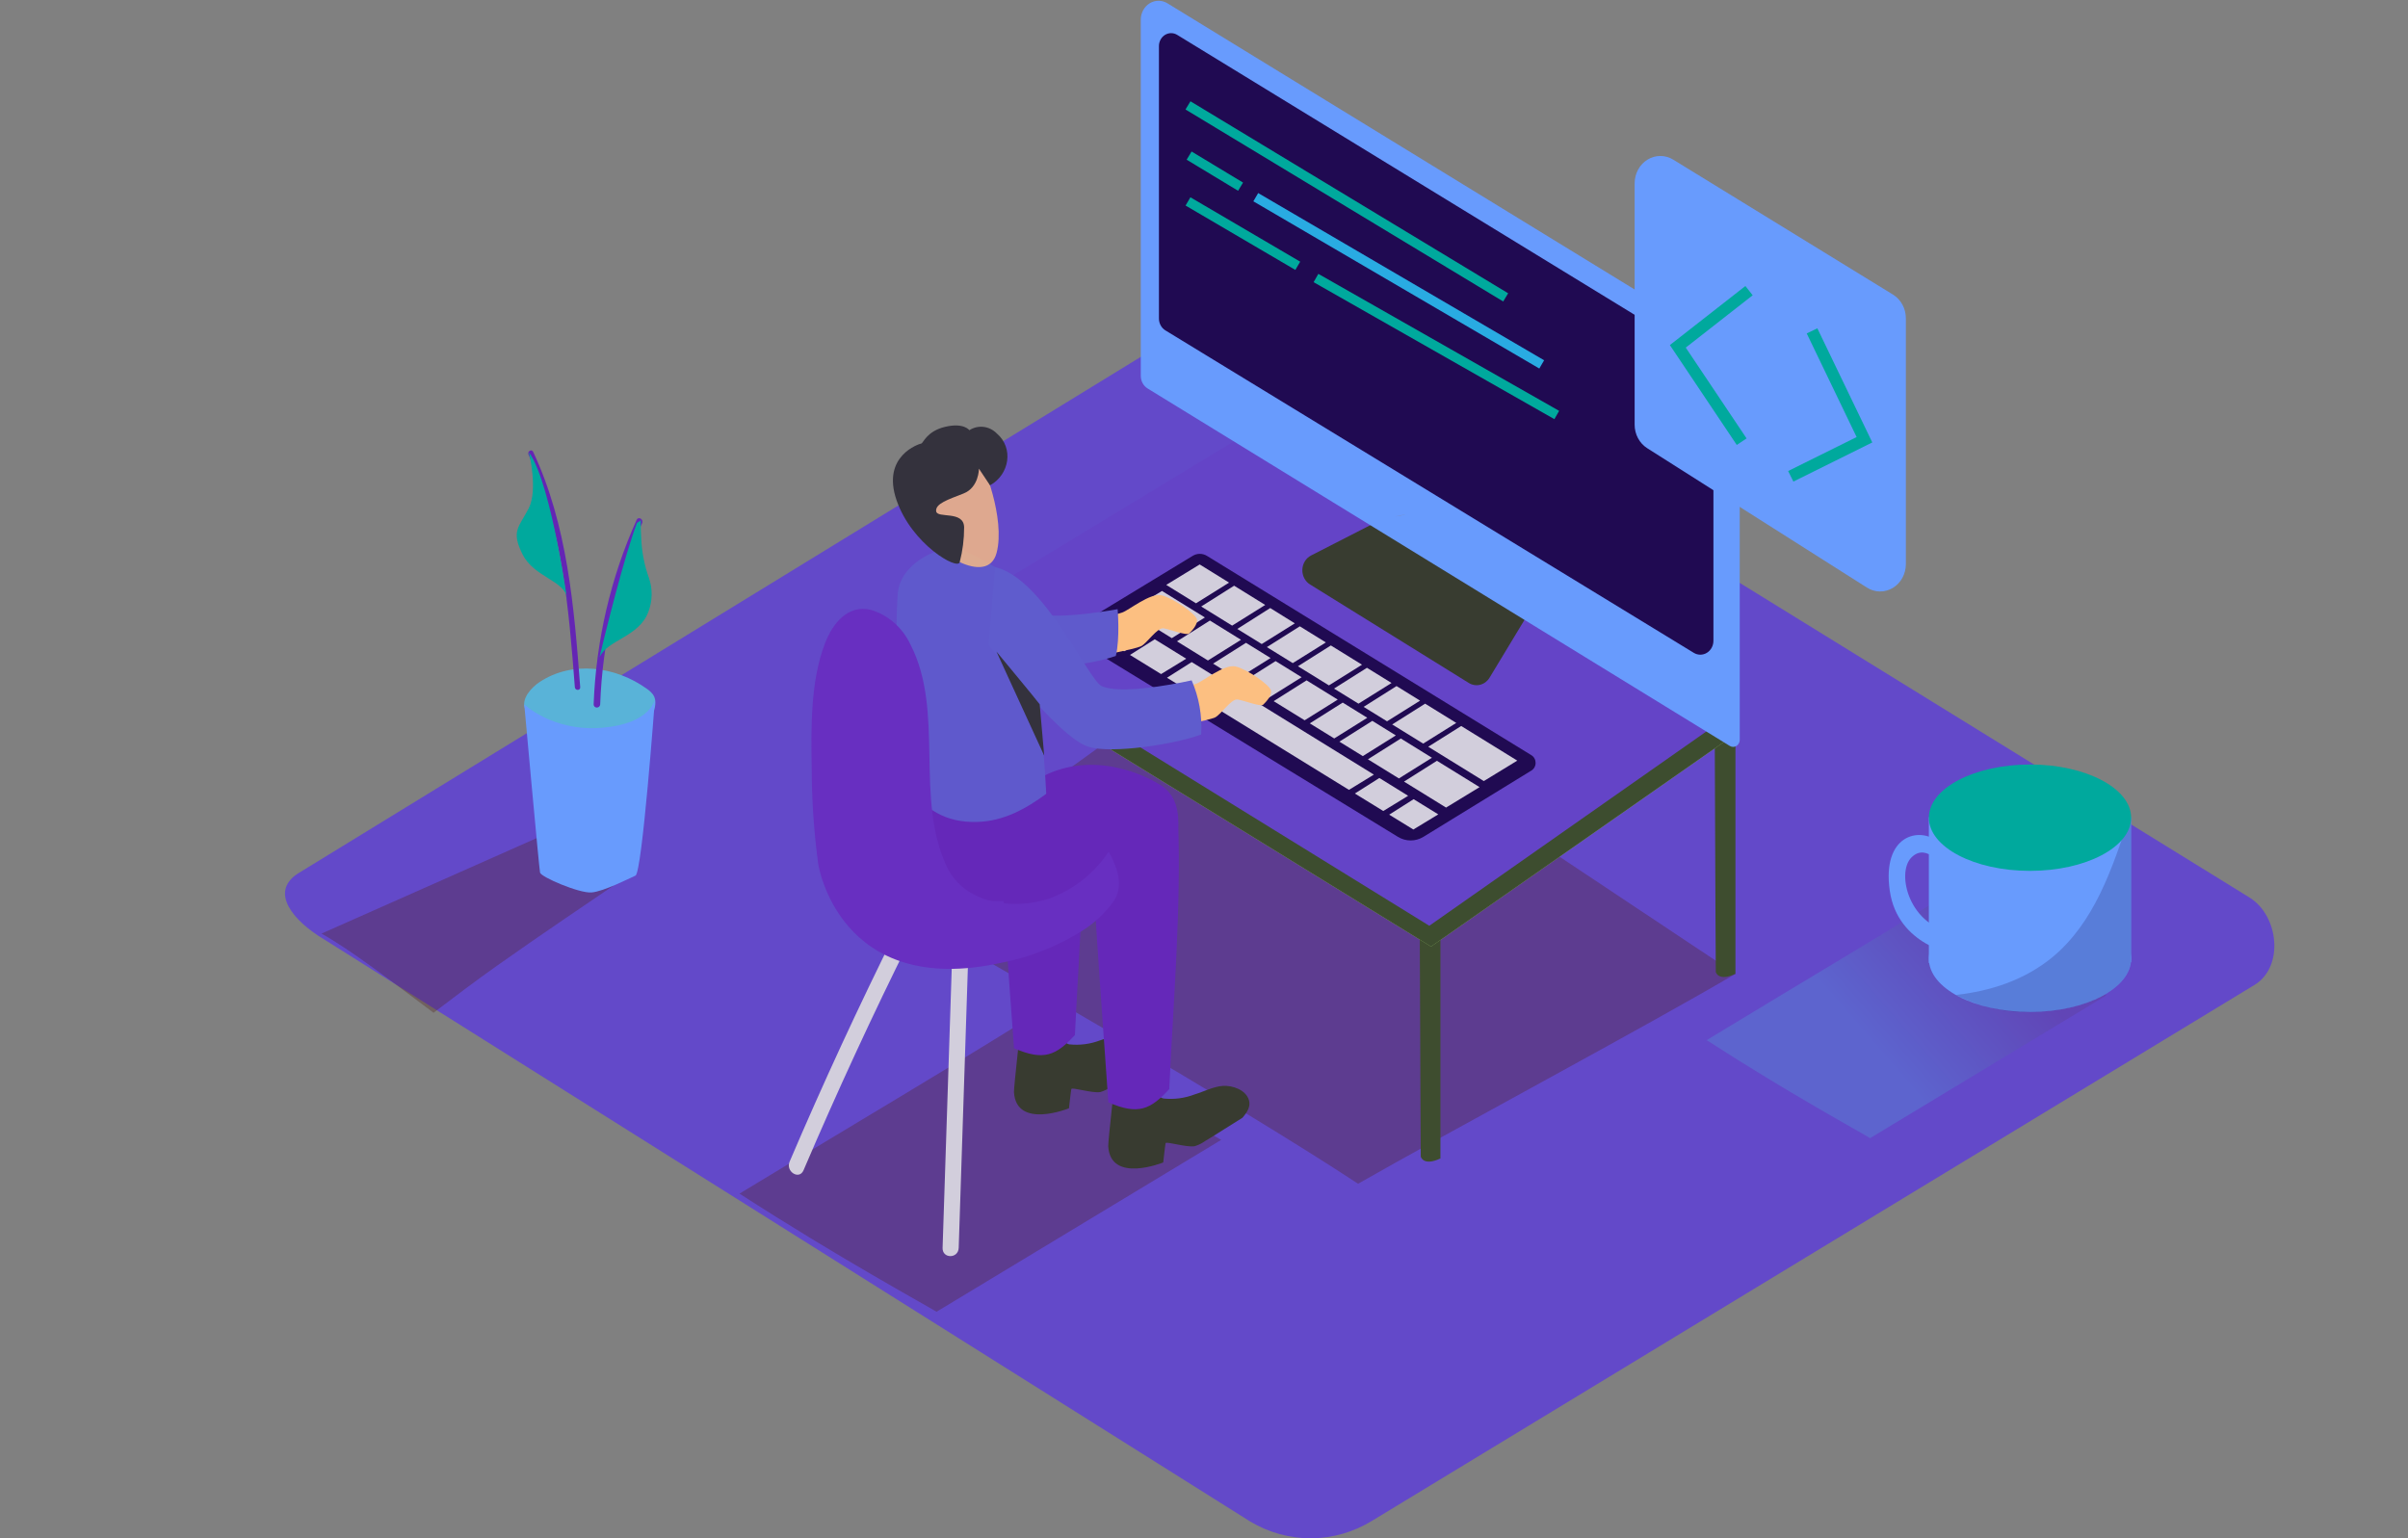 <svg width="1022" height="653" viewBox="0 0 1022 653" fill="none" xmlns="http://www.w3.org/2000/svg">
<rect x="0" y="0" width="1022" height="653" fill="#808080" stroke="none"/>
<path d="M530.624 645.862L137.382 398.646C124.868 391.177 114.131 378.883 126.327 370.857L521.004 128.902C526.931 124.998 535.912 122.452 541.93 126.162L954.684 380.944C967.199 388.68 969.456 410.285 956.964 418.021L582.46 645.474C574.597 650.326 565.68 652.914 556.59 652.982C547.5 653.05 538.55 650.596 530.624 645.862Z" fill="#6349C9"/>
<path opacity="0.32" d="M821.902 382.399C791.903 400.998 770.476 413.511 724.338 441.518C759.261 464.094 789.783 480.656 793.704 483.129L894.004 422.507C885.866 418.069 859.241 402.041 821.902 382.399Z" fill="url(#paint0_linear_525_74)"/>
<path opacity="0.32" d="M431.441 435.432C395.288 457.862 369.461 472.92 313.863 506.674C355.943 533.882 392.735 553.863 397.477 556.821L518.291 483.856C508.603 478.425 476.531 459.098 431.441 435.432Z" fill="url(#paint1_linear_525_74)"/>
<path opacity="0.32" d="M210.943 409.922C229.703 396.633 248.783 383.83 267.749 370.905L240.805 349.979L136.448 396.294C149.054 403.326 166.082 416.493 183.999 429.903C192.912 423.137 201.825 416.372 210.943 409.922Z" fill="url(#paint2_linear_525_74)"/>
<path d="M277.984 296.704C277.829 296.018 277.541 295.374 277.14 294.813C276.404 293.859 275.526 293.04 274.542 292.388C261.297 282.858 242.947 280.264 228.951 289.551C225.76 291.685 220.995 296.51 222.887 301.069C223.982 303.712 227.31 305.264 229.726 306.331C237.41 309.597 245.44 311.853 253.638 313.048C256.602 313.581 259.611 314.115 262.597 314.406C264.663 314.617 266.745 314.273 268.653 313.404C270.561 312.536 272.233 311.171 273.516 309.435C275.59 306.549 278.918 300.924 277.984 296.704Z" fill="#59B3D8"/>
<path d="M222.5 298.984C222.5 298.984 234.581 310.623 255.462 308.926C276.342 307.228 277.961 296.801 277.961 296.801C277.961 296.801 272.558 370.421 269.709 371.681C266.86 372.942 256.191 378.423 251.04 378.835C245.888 379.247 229.612 372.312 229.202 370.396C228.791 368.481 222.5 298.984 222.5 298.984Z" fill="#689BFD"/>
<path d="M226.284 191.804C225.646 190.422 223.662 191.634 224.324 193.016C238.616 223.667 241.397 258.173 243.973 291.685C244.087 293.212 246.367 293.237 246.253 291.685C243.677 257.615 240.805 222.745 226.284 191.804Z" fill="#6425B4"/>
<path d="M224.483 191.998C224.483 191.998 228.472 207.905 224.346 215.859C220.22 223.812 216.824 225.388 221.748 235.258C226.671 245.127 239.847 246.461 240.713 254.026C241.58 261.592 234.422 205.504 224.483 191.998Z" fill="#00A99D"/>
<path d="M270.188 220.709C259.18 245.197 252.975 271.813 251.951 298.935C251.951 300.826 254.664 300.802 254.732 298.935C255.699 272.329 261.74 246.209 272.49 222.163C273.356 220.49 270.963 218.987 270.188 220.709Z" fill="#6528B8"/>
<path d="M272.148 228.444C272.148 226.843 271.806 223.594 271.966 220.902L270.37 221.969C264.945 236.009 256.83 268.988 254.413 279.075C257.719 271.51 271.236 270.467 275.203 259.676C276.953 255.096 277.034 249.986 275.431 245.345C273.474 239.941 272.365 234.231 272.148 228.444Z" fill="#00A99D"/>
<path opacity="0.32" d="M576.397 502.48C613.143 481.432 700.107 434.898 736.579 413.365L526.68 273.668L375.228 383.054C413.661 404.442 523.215 467.489 576.397 502.48Z" fill="url(#paint3_linear_525_74)"/>
<path d="M399.255 266.975C399.414 318.698 399.688 365.255 399.688 365.255C399.688 365.255 400.714 369.475 408.031 366.031V263.871C405.113 264.914 402.195 265.908 399.255 266.975Z" fill="#5B434D"/>
<path d="M602.566 392.681C602.725 444.403 602.999 490.961 602.999 490.961C602.999 490.961 604.025 495.18 611.342 491.737V389.674C608.424 390.644 605.506 391.711 602.566 392.681Z" fill="#3E4D2F"/>
<path d="M727.78 314.309C727.94 366.031 728.213 412.589 728.213 412.589C728.213 412.589 729.239 416.808 736.556 413.365V311.302C733.661 312.32 730.744 313.339 727.78 314.309Z" fill="#3E4D2F"/>
<path d="M397.545 263.871V272.674L607.353 401.798L736.374 311.666L736.579 301.821" fill="#A5DD73"/>
<path opacity="0.76" d="M397.545 263.871V272.674L607.353 401.798L736.374 311.666L736.579 301.821" fill="#1E2019"/>
<path d="M397.545 263.871L532.539 181.959L736.579 301.821L606.623 392.972L397.545 263.871Z" fill="#6444C7"/>
<path d="M584.876 221.242L556.451 235.791C555.378 236.338 554.466 237.186 553.813 238.244C553.159 239.301 552.789 240.528 552.742 241.792C552.695 243.057 552.973 244.311 553.546 245.42C554.12 246.528 554.966 247.45 555.995 248.085L623.401 289.915C624.858 290.817 626.586 291.087 628.226 290.667C629.865 290.247 631.289 289.169 632.2 287.659L648.567 260.573" fill="#383C30"/>
<path d="M727.78 143.718L495.565 1.451C494.415 0.725 493.105 0.336 491.768 0.326C490.431 0.315 489.115 0.683 487.956 1.391C486.796 2.099 485.835 3.122 485.169 4.355C484.503 5.589 484.157 6.988 484.167 8.41V159.553C484.17 160.64 484.441 161.707 484.953 162.647C485.465 163.588 486.2 164.369 487.085 164.912L734.163 316.637C734.59 316.902 735.076 317.042 735.571 317.043C736.066 317.044 736.552 316.906 736.98 316.643C737.408 316.379 737.764 316 738.009 315.543C738.255 315.086 738.383 314.568 738.38 314.042V163.506C738.395 159.509 737.424 155.579 735.564 152.107C733.704 148.634 731.02 145.742 727.78 143.718Z" fill="#689BFD"/>
<path d="M499.599 14.788L719.483 149.369C721.831 150.805 723.783 152.875 725.139 155.37C726.496 157.865 727.21 160.696 727.21 163.578V271.97C727.213 273.01 726.958 274.033 726.471 274.935C725.984 275.836 725.282 276.586 724.436 277.107C723.59 277.628 722.63 277.903 721.652 277.904C720.675 277.905 719.714 277.631 718.867 277.111L494.63 140.251C493.792 139.739 493.095 139.001 492.611 138.111C492.127 137.221 491.872 136.211 491.872 135.183V19.637C491.862 18.669 492.091 17.716 492.538 16.873C492.985 16.029 493.633 15.326 494.417 14.834C495.2 14.343 496.092 14.079 497.002 14.071C497.912 14.063 498.808 14.31 499.599 14.788Z" fill="#200A52"/>
<path d="M594.459 218.806C595.757 218.54 596.807 218.314 596.805 218.301C596.803 218.288 595.749 218.493 594.451 218.759C593.153 219.025 592.103 219.251 592.105 219.264C592.108 219.277 593.162 219.072 594.459 218.806Z" fill="#AB643C"/>
<path d="M710.524 155.504C711.846 155.504 712.918 154.266 712.918 152.739C712.918 151.212 711.846 149.975 710.524 149.975C709.202 149.975 708.131 151.212 708.131 152.739C708.131 154.266 709.202 155.504 710.524 155.504Z" fill="#659FE4"/>
<path d="M702.888 151.454C704.21 151.454 705.281 150.216 705.281 148.69C705.281 147.163 704.21 145.925 702.888 145.925C701.566 145.925 700.494 147.163 700.494 148.69C700.494 150.216 701.566 151.454 702.888 151.454Z" fill="#C5E9FF"/>
<path d="M504.204 44.735L639.038 126.235" stroke="#00A99D" stroke-width="4.06" stroke-miterlimit="10"/>
<path d="M504.683 66.05L526.521 79.241" stroke="#00A99D" stroke-width="4.06" stroke-miterlimit="10"/>
<path d="M532.972 83.703L654.334 154.679" stroke="#29ABE2" stroke-width="4.06" stroke-miterlimit="10"/>
<path d="M504.204 85.497L550.798 112.826" stroke="#00A99D" stroke-width="4.06" stroke-miterlimit="10"/>
<path d="M558.525 118.015L660.716 176.163" stroke="#00A99D" stroke-width="4.06" stroke-miterlimit="10"/>
<path d="M808.886 135.159V239.428C808.89 241.485 808.38 243.506 807.41 245.284C806.439 247.063 805.042 248.535 803.362 249.551C801.681 250.567 799.777 251.09 797.843 251.067C795.91 251.044 794.018 250.475 792.359 249.419L699.104 190.252C697.477 189.222 696.129 187.759 695.194 186.007C694.259 184.256 693.768 182.276 693.77 180.261V77.835C693.768 75.793 694.271 73.788 695.23 72.02C696.189 70.252 697.568 68.784 699.23 67.764C700.892 66.743 702.777 66.207 704.696 66.208C706.614 66.21 708.499 66.749 710.159 67.771L803.415 125.047C805.084 126.069 806.47 127.543 807.43 129.319C808.391 131.095 808.893 133.11 808.886 135.159Z" fill="#689BFD"/>
<path d="M742.323 123.374L712.097 147.016L739.201 187.488" stroke="#00A99D" stroke-width="5" stroke-miterlimit="10"/>
<path d="M769.062 140.445L791.311 186.663L760.035 202.182" stroke="#00A99D" stroke-width="5" stroke-miterlimit="10"/>
<path d="M506.142 235.985L457.155 265.763C456.644 266.078 456.219 266.531 455.925 267.076C455.63 267.621 455.474 268.238 455.474 268.867C455.474 269.495 455.63 270.113 455.925 270.657C456.219 271.202 456.644 271.655 457.155 271.97L593.288 355.217C594.938 356.227 596.809 356.759 598.713 356.759C600.617 356.759 602.488 356.227 604.139 355.217L649.98 327.064C650.515 326.736 650.959 326.265 651.268 325.696C651.578 325.128 651.74 324.483 651.74 323.826C651.74 323.17 651.578 322.525 651.268 321.957C650.959 321.388 650.515 320.917 649.98 320.589L512.296 235.985C511.363 235.403 510.301 235.097 509.219 235.097C508.137 235.097 507.075 235.403 506.142 235.985Z" fill="#200A52"/>
<path d="M580.158 283.464L566.185 292.291L576.556 298.693L590.598 289.915L580.158 283.464Z" fill="white" fill-opacity="0.8"/>
<path d="M564.84 273.983L550.866 282.81L564.019 290.933L578.061 282.155L564.84 273.983Z" fill="white" fill-opacity="0.8"/>
<path d="M509.173 239.598L494.972 248.279L507.601 256.087L521.642 247.309L509.173 239.598Z" fill="white" fill-opacity="0.8"/>
<path d="M539.104 258.1L525.13 266.975L535.502 273.377L549.544 264.599L539.104 258.1Z" fill="white" fill-opacity="0.8"/>
<path d="M523.785 248.619L509.812 257.445L522.942 265.569C524.492 264.623 533.291 259.094 536.984 256.791L523.785 248.619Z" fill="white" fill-opacity="0.8"/>
<path d="M592.718 291.224L578.745 300.051L588.683 306.185L602.703 297.407L592.718 291.224Z" fill="white" fill-opacity="0.8"/>
<path d="M551.664 265.86L537.69 274.686L548.678 281.476L562.72 272.698L551.664 265.86Z" fill="white" fill-opacity="0.8"/>
<path d="M604.845 298.693L590.872 307.519L604.025 315.643L618.066 306.864L604.845 298.693Z" fill="white" fill-opacity="0.8"/>
<path d="M620.164 308.174L606.167 316.976L629.76 331.55L643.962 322.869L620.164 308.174Z" fill="white" fill-opacity="0.8"/>
<path d="M493.171 250.85L478.97 259.531L497.343 270.879L511.385 262.101L493.171 250.85Z" fill="white" fill-opacity="0.8"/>
<path d="M528.823 272.868L514.849 281.694L525.221 288.096L539.263 279.318L528.823 272.868Z" fill="white" fill-opacity="0.8"/>
<path d="M554.536 288.799L540.562 297.626L553.715 305.749L567.757 296.971L554.536 288.799Z" fill="white" fill-opacity="0.8"/>
<path d="M541.383 280.627L527.41 289.454L538.397 296.243L552.439 287.465L541.383 280.627Z" fill="white" fill-opacity="0.8"/>
<path d="M569.877 298.232L555.904 307.058L566.276 313.46L580.295 304.682L569.877 298.232Z" fill="white" fill-opacity="0.8"/>
<path d="M582.437 305.992L568.464 314.818L578.403 320.953L592.422 312.175L582.437 305.992Z" fill="white" fill-opacity="0.8"/>
<path d="M513.505 263.411L499.531 272.237L512.661 280.36L526.703 271.582L513.505 263.411Z" fill="white" fill-opacity="0.8"/>
<path d="M594.542 313.484L580.568 322.311L593.721 330.434L607.74 321.656L594.542 313.484Z" fill="white" fill-opacity="0.8"/>
<path d="M595.887 331.768L613.735 342.801L627.96 334.12L609.86 322.941L595.887 331.768Z" fill="white" fill-opacity="0.8"/>
<path d="M585.424 330.24L575.029 336.836L587.088 344.256L597.642 337.806L585.424 330.24Z" fill="white" fill-opacity="0.8"/>
<path d="M589.595 345.808L599.853 352.113L610.43 345.687L599.967 339.237L589.595 345.808Z" fill="white" fill-opacity="0.8"/>
<path d="M475.642 262.416L464.745 268.867L477.1 276.456L487.791 269.934L475.642 262.416Z" fill="white" fill-opacity="0.8"/>
<path d="M490.094 271.364L479.585 278.008L492.784 286.132L503.452 279.609L490.094 271.364Z" fill="white" fill-opacity="0.8"/>
<path d="M505.777 281.039L495.291 287.684L572.521 335.284L583.098 328.81L505.777 281.039Z" fill="white" fill-opacity="0.8"/>
<path d="M861.566 429.563C885.272 429.563 904.489 419.456 904.489 406.988C904.489 394.519 885.272 384.412 861.566 384.412C837.86 384.412 818.642 394.519 818.642 406.988C818.642 419.456 837.86 429.563 861.566 429.563Z" fill="#689BFD"/>
<path d="M904.512 346.851V408.249C904.512 408.249 872.598 439.772 818.642 408.758V346.851" fill="#689BFD"/>
<path opacity="0.21" d="M871.003 406.381C859.149 416.081 844.834 420.688 830.154 422.337C839.936 427.37 850.702 429.864 861.566 429.612C884.361 429.612 902.985 420.252 904.352 408.418L904.489 408.297V346.851H903.691C896.465 368.82 888.852 391.638 871.003 406.381Z" fill="#200A52"/>
<path d="M825.07 368.82C825.07 368.82 817.958 357.253 811.256 363.97C804.555 370.687 810.413 393.796 830.085 396.027V405.193C830.085 405.193 805.398 401.629 802.047 378.035C798.696 354.441 814.607 350.803 822.563 357.302" fill="#689BFD"/>
<path d="M861.566 369.669C885.272 369.669 904.489 359.561 904.489 347.093C904.489 334.625 885.272 324.518 861.566 324.518C837.86 324.518 818.642 334.625 818.642 347.093C818.642 359.561 837.86 369.669 861.566 369.669Z" fill="#00A99D"/>
<path d="M457.588 346.996C447.011 339.14 434.564 334.872 421.115 337.976C406.8 341.322 394.399 350.9 379.81 353.252C377.531 353.616 368.299 352.986 366.885 354.416C326.287 395.3 439.83 390.911 439.83 390.911C450.84 381.211 461.212 371.875 472.154 362.176C468.826 354.416 463.355 351.312 457.588 346.996Z" fill="#682FC1"/>
<path d="M404.087 406.357L400.052 529.687C399.893 534.367 406.731 534.367 406.891 529.687L410.926 406.357C411.154 401.677 404.338 401.701 404.087 406.357Z" fill="#D2CEDC"/>
<path d="M380.471 394.96C364.423 427.179 349.31 459.89 335.131 493.095C333.331 497.314 339.212 501.024 341.035 496.757C355.214 463.552 370.327 430.84 386.375 398.622C388.427 394.499 382.546 390.814 380.471 394.96Z" fill="#D2CEDC"/>
<path d="M460.414 264.55C461.805 264.187 473.499 260.986 476.371 259.967C479.243 258.949 488.133 251.601 492.966 252.693C497.799 253.784 507.532 260.598 507.988 262.877C508.444 265.156 505.708 267.921 504.683 268.915C503.657 269.909 496.613 267.169 493.878 266.708C491.142 266.248 486.788 273.134 484.213 274.347C481.637 275.559 464.996 278.736 464.996 278.736" fill="#FCBF81"/>
<path d="M491.849 294.764C493.24 294.401 504.933 291.2 507.806 290.181C510.678 289.163 519.568 281.815 524.401 282.907C529.233 283.998 538.967 290.812 539.423 293.091C539.879 295.37 537.143 298.135 536.117 299.129C535.092 300.123 528.048 297.383 525.312 296.922C522.577 296.462 518.223 303.348 515.647 304.561C513.071 305.773 496.431 308.95 496.431 308.95" fill="#FCBF81"/>
<path d="M487.313 451.484C489.433 449.059 490.823 446.634 490.094 444.088C488.794 439.554 483.004 437.711 479.038 437.953C475.072 438.196 470.968 440.378 466.957 441.591C462.762 443.192 458.284 443.781 453.849 443.312C453.135 443.201 452.486 442.812 452.026 442.221C450.796 441.931 449.659 441.304 448.727 440.402C447.796 439.501 447.102 438.355 446.714 437.08L433.584 432.085C433.584 432.085 430.233 461.596 430.347 463.609C431.328 479.54 453.69 470.447 453.69 470.447C453.69 470.447 454.487 463.172 454.693 462.275C454.898 461.378 463.469 464.142 467.002 463.56C468.627 463.077 470.167 462.316 471.561 461.305C474.205 459.753 476.804 458.104 479.38 456.455C481.956 454.806 484.646 453.182 487.313 451.484Z" fill="#383B30"/>
<path d="M438.28 342.559C433.356 343.068 428.432 343.747 423.531 344.499C425.568 378.01 427.847 411.498 430.37 444.961C443.135 450.514 448.31 447.944 456.22 439.336C457.724 407.4 460.346 373.864 460.278 341.661C452.983 342.001 445.643 342.34 438.28 342.559Z" fill="#6528B9"/>
<path d="M385.236 333.368C385.236 333.368 383.116 370.057 400.44 378.229C417.764 386.4 453.302 382.327 470.786 371.415C479.825 365.559 489.311 360.521 499.144 356.356C499.144 356.356 503.703 340.304 492.738 333.368C481.774 326.433 457.747 317.849 436.365 333.368" fill="#6528B9"/>
<path d="M473.567 278.445C475.414 270.952 474.342 258.585 474.342 258.585C474.342 258.585 452.71 262.513 443.591 261.01C434.473 259.507 419.565 239.186 419.565 239.186L421.594 279.439C438.873 283.295 456.767 284.119 473.567 278.445Z" fill="#5F5ACC"/>
<path d="M527.318 474.472C529.438 472.047 530.829 469.622 530.099 467.076C528.8 462.542 523.01 460.699 519.044 460.941C515.077 461.184 510.974 463.366 506.962 464.579C502.767 466.18 498.29 466.768 493.855 466.3C493.141 466.189 492.492 465.8 492.031 465.209C490.802 464.919 489.665 464.292 488.733 463.39C487.801 462.488 487.107 461.343 486.72 460.068L473.59 455.073C473.59 455.073 470.239 484.584 470.353 486.597C471.333 502.528 493.695 493.435 493.695 493.435C493.695 493.435 494.493 486.16 494.698 485.263C494.904 484.366 503.475 487.13 507.008 486.548C508.633 486.065 510.173 485.304 511.567 484.293C514.211 482.741 516.81 481.092 519.386 479.443C521.962 477.794 524.674 476.17 527.318 474.472Z" fill="#383B30"/>
<path d="M476.804 334.266C472.245 331.986 467.549 332.229 462.124 332.253C462.876 344.062 462.466 348.306 463.15 360.091L463.332 363.219C465.429 398.137 467.891 433.031 470.399 467.925C483.164 473.478 488.338 470.908 496.248 462.299C498.004 425.126 501.309 385.891 500.032 348.888C492.67 341.128 486.15 338.921 476.804 334.266Z" fill="#6528B9"/>
<path d="M384.939 325.778C384.939 326.676 385.099 329.707 385.235 333.368C392.416 343.432 401.192 349.324 414.869 348.888C426.016 348.548 435.385 343.359 444.047 336.957C442.953 315.497 439.693 278.76 434.61 253.226C434.177 251.068 428.911 249.613 427.361 248.716C423.737 246.606 425.857 242.969 422.3 240.714C417.143 237.519 411.771 234.731 406.23 232.372H406.093C397.226 232.227 381.93 239.501 381.018 252.135C379.628 271.534 381.634 283.295 383.047 302.669C383.571 310.477 384.324 318.189 384.939 325.778Z" fill="#5F59CC"/>
<path d="M415.827 195.587C416.989 195.902 426.837 220.005 422.984 234.652C419.132 249.298 395.744 234.239 389.863 223.085C383.982 211.93 393.715 189.379 415.827 195.587Z" fill="#FCBF81" fill-opacity="0.8"/>
<path d="M415.485 198.957C415.485 198.957 415.485 206.911 408.943 209.481C402.4 212.052 396.952 213.773 397.317 216.998C397.682 220.223 409.148 216.538 409.193 223.909C409.197 228.875 408.568 233.818 407.324 238.604C406.595 242.217 386.968 231.135 380.494 212.27C374.02 193.404 390.228 188.385 391.025 188.264C391.823 188.142 393.305 183.002 401.215 181.159C409.125 179.316 411.404 182.614 411.404 182.614C413.21 181.456 415.322 180.96 417.417 181.201C419.512 181.442 421.476 182.407 423.007 183.947C430.325 190.131 428.478 201.431 420.181 206.014L415.485 198.957Z" fill="#34323D"/>
<path d="M505.754 288.799C495.565 291.054 474.867 294.643 467.549 291.224C461.873 288.581 442.93 245.369 422.346 240.738L419.565 273.716C419.565 273.716 448.675 312.999 462.124 317.049C471.903 319.983 498.232 316.055 509.789 311.787C510.289 303.885 508.901 295.977 505.754 288.799Z" fill="#5F5CCD"/>
<path d="M441.266 298.959C439.785 296.922 422.916 276.602 422.916 276.602L443.181 320.759L441.266 298.959Z" fill="#34323D"/>
<path d="M470.558 361.545C464.227 370.934 455.254 377.939 444.936 381.551C430.484 386.231 409.467 383.976 401.876 367.947C388.062 338.703 401.033 302.087 386.444 273.644C384.759 270.048 382.38 266.872 379.461 264.323C376.542 261.773 373.15 259.909 369.507 258.852C360.047 256.645 353.55 264.211 350.131 273.11C343.976 289.066 344.204 308.926 344.5 325.924C344.516 339.654 345.453 353.365 347.304 366.953C347.304 366.953 356.149 423.962 425.082 408.661C437.02 406.358 448.485 401.844 458.955 395.324C464.32 392.033 469.016 387.64 472.769 382.399C477.032 375.804 474.183 368.068 470.558 361.545Z" fill="#682FC1"/>
<defs>
<linearGradient id="paint0_linear_525_74" x1="796.235" y1="444.719" x2="847.726" y2="400.026" gradientUnits="userSpaceOnUse">
<stop stop-color="#509CDB"/>
<stop offset="1" stop-color="#5D3C91"/>
</linearGradient>
<linearGradient id="paint1_linear_525_74" x1="28416.6" y1="29015.4" x2="31271.2" y2="24577.5" gradientUnits="userSpaceOnUse">
<stop stop-color="#E75D48"/>
<stop offset="1" stop-color="#502019"/>
</linearGradient>
<linearGradient id="paint2_linear_525_74" x1="6018.73" y1="15343.7" x2="7872.84" y2="12888.3" gradientUnits="userSpaceOnUse">
<stop stop-color="#E75D48"/>
<stop offset="1" stop-color="#502019"/>
</linearGradient>
<linearGradient id="paint3_linear_525_74" x1="69006.6" y1="48326.4" x2="74241.5" y2="37302.5" gradientUnits="userSpaceOnUse">
<stop stop-color="#E75D48"/>
<stop offset="1" stop-color="#502019"/>
</linearGradient>
</defs>
</svg>
